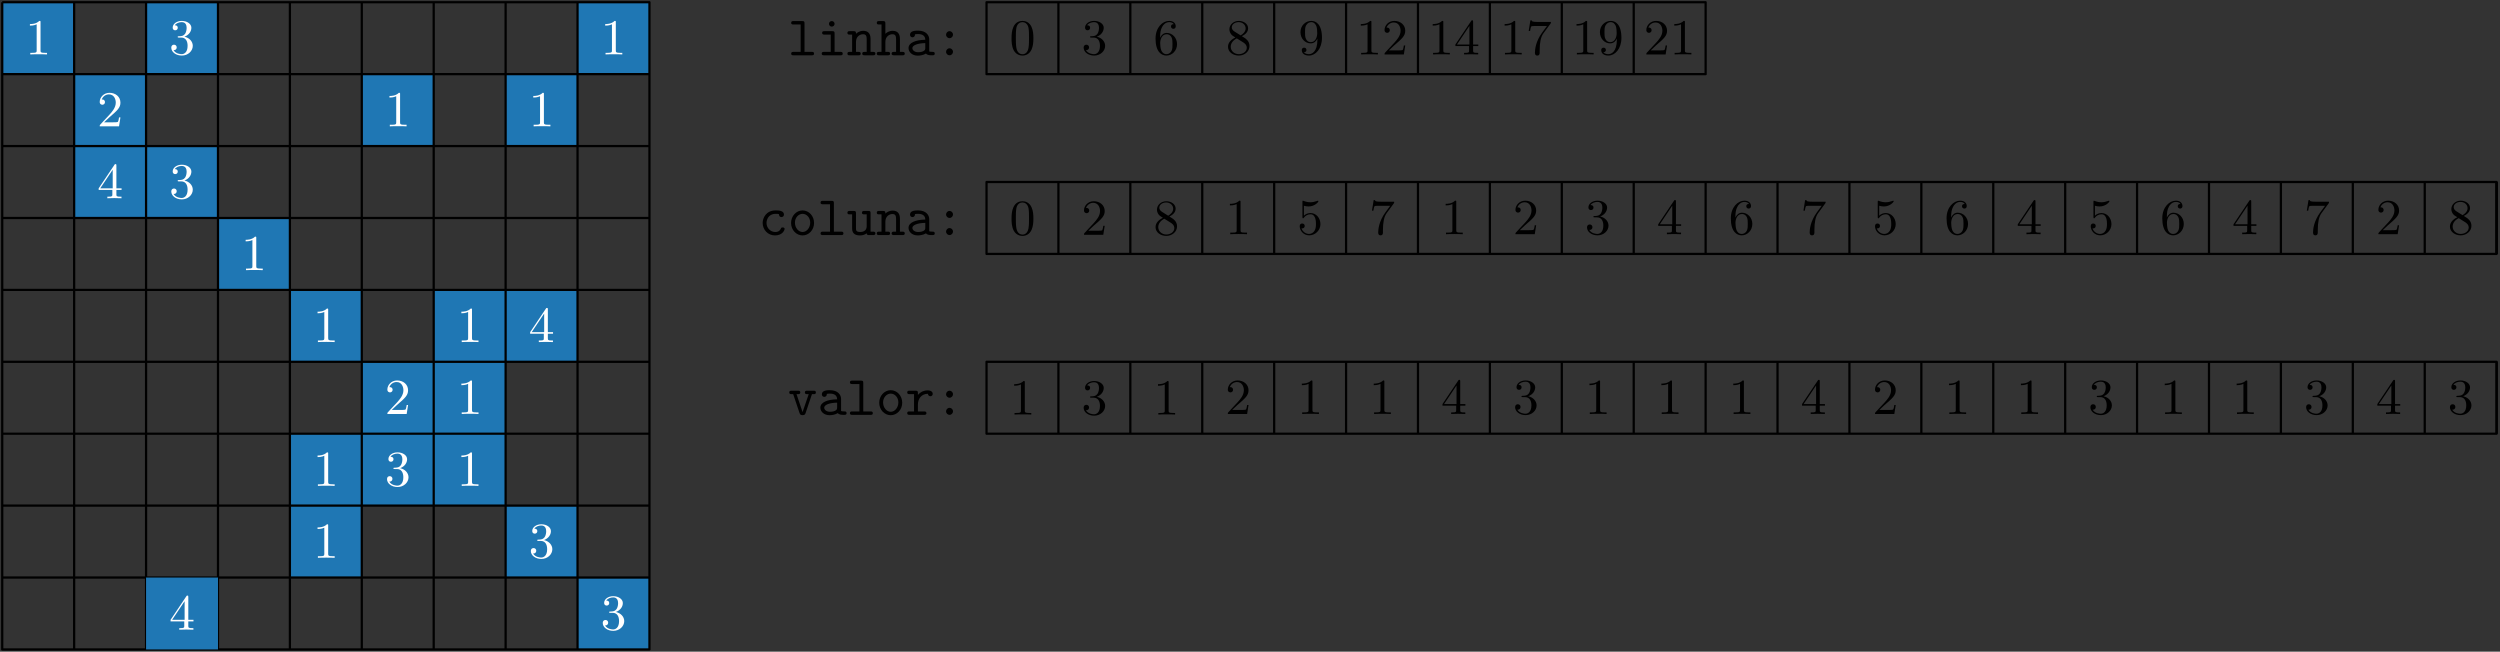 <?xml version="1.0" encoding="UTF-8"?>
<svg xmlns="http://www.w3.org/2000/svg" xmlns:xlink="http://www.w3.org/1999/xlink" width="445pt" height="116pt" viewBox="0 0 445 116" version="1.1">
<rect x="0" y="0" width="445" height="116" fill="#333333" stroke="none"/>
<defs>
<g>
<symbol overflow="visible" id="glyph0-0">
<path style="stroke:none;" d=""/>
</symbol>
<symbol overflow="visible" id="glyph0-1">
<path style="stroke:none;" d="M 2.953 -5.688 C 2.953 -5.984 2.906 -6.094 2.562 -6.094 L 0.984 -6.094 C 0.828 -6.094 0.578 -6.094 0.578 -5.781 C 0.578 -5.484 0.844 -5.484 0.984 -5.484 L 2.266 -5.484 L 2.266 -0.609 L 0.984 -0.609 C 0.828 -0.609 0.578 -0.609 0.578 -0.297 C 0.578 0 0.844 0 0.984 0 L 4.25 0 C 4.406 0 4.656 0 4.656 -0.297 C 4.656 -0.609 4.422 -0.609 4.25 -0.609 L 2.953 -0.609 Z M 2.953 -5.688 "/>
</symbol>
<symbol overflow="visible" id="glyph0-2">
<path style="stroke:none;" d="M 3.078 -3.891 C 3.078 -4.203 3.016 -4.297 2.688 -4.297 L 1.266 -4.297 C 1.109 -4.297 0.859 -4.297 0.859 -4 C 0.859 -3.688 1.109 -3.688 1.266 -3.688 L 2.391 -3.688 L 2.391 -0.609 L 1.188 -0.609 C 1.031 -0.609 0.781 -0.609 0.781 -0.297 C 0.781 0 1.031 0 1.188 0 L 4.125 0 C 4.281 0 4.531 0 4.531 -0.297 C 4.531 -0.609 4.281 -0.609 4.125 -0.609 L 3.078 -0.609 Z M 3.078 -5.609 C 3.078 -5.875 2.859 -6.094 2.578 -6.094 C 2.297 -6.094 2.078 -5.875 2.078 -5.609 C 2.078 -5.328 2.297 -5.109 2.578 -5.109 C 2.859 -5.109 3.078 -5.328 3.078 -5.609 Z M 3.078 -5.609 "/>
</symbol>
<symbol overflow="visible" id="glyph0-3">
<path style="stroke:none;" d="M 1.656 -3.828 C 1.656 -4.141 1.656 -4.297 1.25 -4.297 L 0.531 -4.297 C 0.375 -4.297 0.125 -4.297 0.125 -3.984 C 0.125 -3.688 0.375 -3.688 0.516 -3.688 L 0.969 -3.688 L 0.969 -0.609 L 0.531 -0.609 C 0.375 -0.609 0.125 -0.609 0.125 -0.297 C 0.125 0 0.375 0 0.516 0 L 2.109 0 C 2.25 0 2.5 0 2.5 -0.297 C 2.5 -0.609 2.25 -0.609 2.094 -0.609 L 1.656 -0.609 L 1.656 -2.375 C 1.656 -3.375 2.391 -3.75 2.906 -3.75 C 3.422 -3.75 3.562 -3.469 3.562 -2.875 L 3.562 -0.609 L 3.188 -0.609 C 3.016 -0.609 2.766 -0.609 2.766 -0.297 C 2.766 0 3.047 0 3.188 0 L 4.703 0 C 4.844 0 5.109 0 5.109 -0.297 C 5.109 -0.609 4.859 -0.609 4.688 -0.609 L 4.25 -0.609 L 4.25 -2.922 C 4.25 -3.922 3.75 -4.359 2.953 -4.359 C 2.297 -4.359 1.844 -4.016 1.656 -3.828 Z M 1.656 -3.828 "/>
</symbol>
<symbol overflow="visible" id="glyph0-4">
<path style="stroke:none;" d="M 4.25 -2.922 C 4.25 -3.922 3.75 -4.359 2.953 -4.359 C 2.297 -4.359 1.844 -4.016 1.656 -3.828 L 1.656 -5.688 C 1.656 -5.984 1.594 -6.094 1.25 -6.094 L 0.531 -6.094 C 0.375 -6.094 0.125 -6.094 0.125 -5.781 C 0.125 -5.484 0.375 -5.484 0.516 -5.484 L 0.969 -5.484 L 0.969 -0.609 L 0.531 -0.609 C 0.375 -0.609 0.125 -0.609 0.125 -0.297 C 0.125 0 0.375 0 0.516 0 L 2.109 0 C 2.25 0 2.5 0 2.5 -0.297 C 2.5 -0.609 2.25 -0.609 2.094 -0.609 L 1.656 -0.609 L 1.656 -2.375 C 1.656 -3.375 2.391 -3.75 2.906 -3.75 C 3.422 -3.75 3.562 -3.469 3.562 -2.875 L 3.562 -0.609 L 3.188 -0.609 C 3.016 -0.609 2.766 -0.609 2.766 -0.297 C 2.766 0 3.047 0 3.188 0 L 4.703 0 C 4.844 0 5.109 0 5.109 -0.297 C 5.109 -0.609 4.859 -0.609 4.688 -0.609 L 4.25 -0.609 Z M 4.25 -2.922 "/>
</symbol>
<symbol overflow="visible" id="glyph0-5">
<path style="stroke:none;" d="M 3.656 -0.312 C 3.875 -0.016 4.344 0 4.719 0 C 5 0 5.219 0 5.219 -0.312 C 5.219 -0.609 4.969 -0.609 4.828 -0.609 C 4.406 -0.609 4.312 -0.656 4.234 -0.688 L 4.234 -2.844 C 4.234 -3.547 3.688 -4.391 2.25 -4.391 C 1.828 -4.391 0.812 -4.391 0.812 -3.656 C 0.812 -3.359 1.016 -3.203 1.25 -3.203 C 1.406 -3.203 1.688 -3.297 1.688 -3.656 C 1.688 -3.734 1.703 -3.75 1.906 -3.766 C 2.047 -3.781 2.172 -3.781 2.266 -3.781 C 3.016 -3.781 3.531 -3.469 3.531 -2.766 C 1.781 -2.734 0.547 -2.234 0.547 -1.281 C 0.547 -0.594 1.172 0.062 2.188 0.062 C 2.562 0.062 3.188 -0.016 3.656 -0.312 Z M 3.531 -2.172 L 3.531 -1.328 C 3.531 -1.109 3.531 -0.891 3.156 -0.719 C 2.797 -0.547 2.344 -0.547 2.266 -0.547 C 1.641 -0.547 1.234 -0.891 1.234 -1.281 C 1.234 -1.766 2.094 -2.141 3.531 -2.172 Z M 3.531 -2.172 "/>
</symbol>
<symbol overflow="visible" id="glyph0-6">
<path style="stroke:none;" d="M 3.234 -3.672 C 3.234 -4.031 2.938 -4.297 2.625 -4.297 C 2.25 -4.297 2 -3.984 2 -3.672 C 2 -3.312 2.297 -3.047 2.609 -3.047 C 2.984 -3.047 3.234 -3.359 3.234 -3.672 Z M 3.234 -0.625 C 3.234 -0.984 2.938 -1.25 2.625 -1.25 C 2.25 -1.25 2 -0.938 2 -0.625 C 2 -0.266 2.297 0 2.609 0 C 2.984 0 3.234 -0.312 3.234 -0.625 Z M 3.234 -0.625 "/>
</symbol>
<symbol overflow="visible" id="glyph0-7">
<path style="stroke:none;" d="M 4.281 -3.688 L 4.578 -3.688 C 4.734 -3.688 4.984 -3.688 4.984 -3.984 C 4.984 -4.297 4.75 -4.297 4.578 -4.297 L 3.422 -4.297 C 3.266 -4.297 3.016 -4.297 3.016 -4 C 3.016 -3.688 3.266 -3.688 3.422 -3.688 L 3.703 -3.688 L 2.609 -0.484 L 1.531 -3.688 L 1.797 -3.688 C 1.953 -3.688 2.203 -3.688 2.203 -3.984 C 2.203 -4.297 1.969 -4.297 1.797 -4.297 L 0.641 -4.297 C 0.484 -4.297 0.234 -4.297 0.234 -3.984 C 0.234 -3.688 0.484 -3.688 0.641 -3.688 L 0.938 -3.688 L 2.078 -0.297 C 2.203 0.047 2.406 0.047 2.609 0.047 C 2.797 0.047 3.031 0.047 3.141 -0.297 Z M 4.281 -3.688 "/>
</symbol>
<symbol overflow="visible" id="glyph0-8">
<path style="stroke:none;" d="M 4.656 -2.156 C 4.656 -3.406 3.734 -4.391 2.609 -4.391 C 1.5 -4.391 0.562 -3.406 0.562 -2.156 C 0.562 -0.891 1.516 0.062 2.609 0.062 C 3.703 0.062 4.656 -0.891 4.656 -2.156 Z M 2.609 -0.547 C 1.875 -0.547 1.25 -1.297 1.25 -2.219 C 1.25 -3.125 1.906 -3.781 2.609 -3.781 C 3.328 -3.781 3.969 -3.125 3.969 -2.219 C 3.969 -1.297 3.344 -0.547 2.609 -0.547 Z M 2.609 -0.547 "/>
</symbol>
<symbol overflow="visible" id="glyph0-9">
<path style="stroke:none;" d="M 2.219 -1.859 C 2.219 -2.797 2.797 -3.75 4 -3.75 C 4.016 -3.516 4.188 -3.312 4.438 -3.312 C 4.656 -3.312 4.859 -3.469 4.859 -3.734 C 4.859 -3.938 4.734 -4.359 3.906 -4.359 C 3.406 -4.359 2.766 -4.172 2.219 -3.547 L 2.219 -3.891 C 2.219 -4.203 2.156 -4.297 1.812 -4.297 L 0.719 -4.297 C 0.562 -4.297 0.312 -4.297 0.312 -4 C 0.312 -3.688 0.562 -3.688 0.719 -3.688 L 1.531 -3.688 L 1.531 -0.609 L 0.719 -0.609 C 0.562 -0.609 0.312 -0.609 0.312 -0.312 C 0.312 0 0.562 0 0.719 0 L 3.312 0 C 3.469 0 3.734 0 3.734 -0.297 C 3.734 -0.609 3.469 -0.609 3.312 -0.609 L 2.219 -0.609 Z M 2.219 -1.859 "/>
</symbol>
<symbol overflow="visible" id="glyph0-10">
<path style="stroke:none;" d="M 4.641 -1.094 C 4.641 -1.359 4.359 -1.359 4.297 -1.359 C 4.141 -1.359 4.031 -1.344 3.969 -1.141 C 3.906 -1.016 3.719 -0.547 2.984 -0.547 C 2.141 -0.547 1.422 -1.25 1.422 -2.156 C 1.422 -2.625 1.688 -3.781 3.047 -3.781 C 3.25 -3.781 3.641 -3.781 3.641 -3.688 C 3.656 -3.344 3.844 -3.203 4.078 -3.203 C 4.312 -3.203 4.531 -3.375 4.531 -3.656 C 4.531 -4.391 3.484 -4.391 3.047 -4.391 C 1.328 -4.391 0.734 -3.031 0.734 -2.156 C 0.734 -0.953 1.672 0.062 2.922 0.062 C 4.312 0.062 4.641 -0.922 4.641 -1.094 Z M 4.641 -1.094 "/>
</symbol>
<symbol overflow="visible" id="glyph0-11">
<path style="stroke:none;" d="M 3.562 -0.312 C 3.578 0 3.781 0 3.969 0 L 4.688 0 C 4.859 0 5.109 0 5.109 -0.312 C 5.109 -0.609 4.844 -0.609 4.703 -0.609 L 4.25 -0.609 L 4.25 -3.891 C 4.25 -4.203 4.203 -4.297 3.859 -4.297 L 3.125 -4.297 C 2.969 -4.297 2.719 -4.297 2.719 -3.984 C 2.719 -3.688 2.984 -3.688 3.125 -3.688 L 3.562 -3.688 L 3.562 -1.562 C 3.562 -0.672 2.766 -0.547 2.438 -0.547 C 1.656 -0.547 1.656 -0.875 1.656 -1.203 L 1.656 -3.891 C 1.656 -4.203 1.594 -4.297 1.25 -4.297 L 0.531 -4.297 C 0.375 -4.297 0.125 -4.297 0.125 -3.984 C 0.125 -3.688 0.375 -3.688 0.516 -3.688 L 0.969 -3.688 L 0.969 -1.141 C 0.969 -0.172 1.656 0.062 2.375 0.062 C 2.797 0.062 3.203 -0.047 3.562 -0.312 Z M 3.562 -0.312 "/>
</symbol>
<symbol overflow="visible" id="glyph1-0">
<path style="stroke:none;" d=""/>
</symbol>
<symbol overflow="visible" id="glyph1-1">
<path style="stroke:none;" d="M 4.25 -2.875 C 4.25 -3.469 4.219 -4.25 3.906 -4.922 C 3.5 -5.766 2.828 -5.969 2.312 -5.969 C 1.766 -5.969 1.078 -5.766 0.688 -4.891 C 0.406 -4.281 0.359 -3.547 0.359 -2.875 C 0.359 -2.281 0.375 -1.422 0.766 -0.703 C 1.188 0.047 1.891 0.203 2.297 0.203 C 2.875 0.203 3.547 -0.047 3.922 -0.875 C 4.188 -1.484 4.25 -2.156 4.25 -2.875 Z M 2.312 -0.031 C 2.031 -0.031 1.391 -0.156 1.219 -1.172 C 1.125 -1.688 1.125 -2.469 1.125 -2.984 C 1.125 -3.594 1.125 -4.297 1.234 -4.797 C 1.422 -5.594 1.984 -5.75 2.297 -5.75 C 2.641 -5.75 3.203 -5.562 3.375 -4.734 C 3.469 -4.25 3.469 -3.547 3.469 -2.984 C 3.469 -2.422 3.469 -1.672 3.375 -1.141 C 3.188 -0.109 2.531 -0.031 2.312 -0.031 Z M 2.312 -0.031 "/>
</symbol>
<symbol overflow="visible" id="glyph1-2">
<path style="stroke:none;" d="M 2.734 -3.156 C 3.562 -3.469 3.969 -4.125 3.969 -4.75 C 3.969 -5.438 3.203 -5.969 2.266 -5.969 C 1.344 -5.969 0.641 -5.438 0.641 -4.766 C 0.641 -4.469 0.828 -4.297 1.094 -4.297 C 1.359 -4.297 1.547 -4.484 1.547 -4.75 C 1.547 -5.062 1.328 -5.188 1.016 -5.188 C 1.25 -5.562 1.797 -5.75 2.25 -5.75 C 2.984 -5.75 3.125 -5.156 3.125 -4.734 C 3.125 -4.469 3.078 -4.031 2.859 -3.688 C 2.578 -3.297 2.266 -3.281 2 -3.25 C 1.781 -3.234 1.766 -3.234 1.688 -3.234 C 1.609 -3.234 1.531 -3.219 1.531 -3.125 C 1.531 -3 1.609 -3 1.766 -3 L 2.172 -3 C 2.953 -3 3.297 -2.375 3.297 -1.531 C 3.297 -0.375 2.688 -0.047 2.234 -0.047 C 2.062 -0.047 1.188 -0.094 0.797 -0.766 C 1.109 -0.719 1.359 -0.938 1.359 -1.25 C 1.359 -1.547 1.141 -1.734 0.875 -1.734 C 0.656 -1.734 0.391 -1.594 0.391 -1.219 C 0.391 -0.422 1.219 0.203 2.266 0.203 C 3.375 0.203 4.219 -0.609 4.219 -1.531 C 4.219 -2.312 3.594 -2.969 2.734 -3.156 Z M 2.734 -3.156 "/>
</symbol>
<symbol overflow="visible" id="glyph1-3">
<path style="stroke:none;" d="M 1.203 -2.969 C 1.203 -3.891 1.297 -4.391 1.547 -4.859 C 1.719 -5.234 2.156 -5.75 2.828 -5.75 C 3 -5.75 3.422 -5.719 3.625 -5.391 C 3.297 -5.391 3.141 -5.219 3.141 -4.984 C 3.141 -4.75 3.312 -4.562 3.562 -4.562 C 3.812 -4.562 3.984 -4.734 3.984 -5 C 3.984 -5.5 3.625 -5.969 2.812 -5.969 C 1.656 -5.969 0.391 -4.828 0.391 -2.828 C 0.391 -0.406 1.484 0.203 2.328 0.203 C 3.312 0.203 4.219 -0.641 4.219 -1.828 C 4.219 -2.953 3.391 -3.828 2.375 -3.828 C 1.844 -3.828 1.453 -3.5 1.203 -2.969 Z M 2.312 -0.047 C 1.797 -0.047 1.5 -0.469 1.406 -0.734 C 1.234 -1.141 1.219 -1.891 1.219 -2.031 C 1.219 -2.625 1.5 -3.594 2.359 -3.594 C 2.5 -3.594 2.938 -3.594 3.234 -3.047 C 3.406 -2.703 3.406 -2.266 3.406 -1.828 C 3.406 -1.406 3.406 -0.953 3.234 -0.625 C 2.953 -0.109 2.562 -0.047 2.312 -0.047 Z M 2.312 -0.047 "/>
</symbol>
<symbol overflow="visible" id="glyph1-4">
<path style="stroke:none;" d="M 1.547 -4.078 C 1.281 -4.25 1.062 -4.484 1.062 -4.812 C 1.062 -5.406 1.688 -5.75 2.281 -5.75 C 2.984 -5.75 3.531 -5.266 3.531 -4.641 C 3.531 -4.016 3 -3.594 2.641 -3.391 Z M 2.859 -3.25 C 3.312 -3.469 3.969 -3.906 3.969 -4.641 C 3.969 -5.484 3.125 -5.969 2.312 -5.969 C 1.375 -5.969 0.641 -5.297 0.641 -4.469 C 0.641 -4.141 0.766 -3.812 0.984 -3.547 C 1.125 -3.375 1.188 -3.344 1.703 -3.016 C 0.922 -2.641 0.391 -2.094 0.391 -1.359 C 0.391 -0.406 1.328 0.203 2.297 0.203 C 3.344 0.203 4.219 -0.531 4.219 -1.5 C 4.219 -2.375 3.547 -2.812 3.328 -2.953 C 3.234 -3.016 2.969 -3.188 2.859 -3.25 Z M 1.953 -2.859 L 3.078 -2.156 C 3.281 -2.031 3.734 -1.734 3.734 -1.188 C 3.734 -0.484 3.016 -0.047 2.312 -0.047 C 1.531 -0.047 0.875 -0.609 0.875 -1.359 C 0.875 -2 1.312 -2.531 1.953 -2.859 Z M 1.953 -2.859 "/>
</symbol>
<symbol overflow="visible" id="glyph1-5">
<path style="stroke:none;" d="M 3.406 -2.828 L 3.406 -2.625 C 3.406 -0.438 2.406 -0.047 1.891 -0.047 C 1.688 -0.047 1.234 -0.094 1 -0.391 L 1.031 -0.391 C 1.109 -0.375 1.453 -0.438 1.453 -0.797 C 1.453 -1.031 1.297 -1.203 1.047 -1.203 C 0.797 -1.203 0.625 -1.047 0.625 -0.781 C 0.625 -0.188 1.094 0.203 1.906 0.203 C 3.062 0.203 4.219 -0.984 4.219 -2.953 C 4.219 -5.375 3.141 -5.969 2.328 -5.969 C 1.297 -5.969 0.391 -5.141 0.391 -3.969 C 0.391 -2.828 1.203 -1.969 2.219 -1.969 C 2.875 -1.969 3.234 -2.438 3.406 -2.828 Z M 2.25 -2.188 C 2.094 -2.188 1.656 -2.188 1.375 -2.75 C 1.203 -3.078 1.203 -3.531 1.203 -3.953 C 1.203 -4.391 1.203 -4.828 1.391 -5.172 C 1.656 -5.625 2.016 -5.75 2.328 -5.75 C 2.938 -5.75 3.188 -5.125 3.219 -5.047 C 3.344 -4.703 3.375 -4.156 3.375 -3.781 C 3.375 -3.125 3.078 -2.188 2.25 -2.188 Z M 2.25 -2.188 "/>
</symbol>
<symbol overflow="visible" id="glyph1-6">
<path style="stroke:none;" d="M 2.719 -5.734 C 2.719 -5.953 2.719 -5.969 2.5 -5.969 C 1.938 -5.406 1.109 -5.406 0.828 -5.406 L 0.828 -5.125 C 1 -5.125 1.547 -5.125 2.031 -5.359 L 2.031 -0.719 C 2.031 -0.391 2.016 -0.281 1.172 -0.281 L 0.891 -0.281 L 0.891 0 C 1.203 -0.031 2.016 -0.031 2.375 -0.031 C 2.75 -0.031 3.547 -0.031 3.875 0 L 3.875 -0.281 L 3.594 -0.281 C 2.75 -0.281 2.719 -0.391 2.719 -0.719 Z M 2.719 -5.734 "/>
</symbol>
<symbol overflow="visible" id="glyph1-7">
<path style="stroke:none;" d="M 4.141 -1.594 L 3.891 -1.594 C 3.875 -1.469 3.797 -0.938 3.688 -0.797 C 3.625 -0.719 3.016 -0.719 2.828 -0.719 L 1.234 -0.719 L 2.125 -1.562 C 3.594 -2.828 4.141 -3.312 4.141 -4.219 C 4.141 -5.25 3.297 -5.969 2.188 -5.969 C 1.156 -5.969 0.453 -5.156 0.453 -4.344 C 0.453 -3.891 0.844 -3.844 0.922 -3.844 C 1.125 -3.844 1.391 -3.984 1.391 -4.312 C 1.391 -4.578 1.203 -4.781 0.922 -4.781 C 0.875 -4.781 0.859 -4.781 0.812 -4.766 C 1.031 -5.406 1.609 -5.688 2.094 -5.688 C 3 -5.688 3.312 -4.844 3.312 -4.219 C 3.312 -3.312 2.625 -2.562 2.203 -2.094 L 0.562 -0.328 C 0.453 -0.219 0.453 -0.203 0.453 0 L 3.891 0 Z M 4.141 -1.594 "/>
</symbol>
<symbol overflow="visible" id="glyph1-8">
<path style="stroke:none;" d="M 0.266 -1.766 L 0.266 -1.484 L 2.703 -1.484 L 2.703 -0.703 C 2.703 -0.375 2.688 -0.281 2.016 -0.281 L 1.812 -0.281 L 1.812 0 C 2.375 -0.031 3 -0.031 3.062 -0.031 C 3.109 -0.031 3.766 -0.031 4.328 0 L 4.328 -0.281 L 4.125 -0.281 C 3.453 -0.281 3.422 -0.375 3.422 -0.703 L 3.422 -1.484 L 4.344 -1.484 L 4.344 -1.766 L 3.422 -1.766 L 3.422 -5.828 C 3.422 -6.016 3.422 -6.078 3.25 -6.078 C 3.141 -6.078 3.141 -6.062 3.062 -5.938 Z M 0.547 -1.766 L 2.766 -5.078 L 2.766 -1.766 Z M 0.547 -1.766 "/>
</symbol>
<symbol overflow="visible" id="glyph1-9">
<path style="stroke:none;" d="M 4.391 -5.469 C 4.469 -5.562 4.469 -5.594 4.469 -5.781 L 2.25 -5.781 C 1.109 -5.781 1.078 -5.891 1.062 -6.062 L 0.812 -6.062 L 0.516 -4.188 L 0.766 -4.188 C 0.797 -4.391 0.875 -4.891 0.984 -5 C 1.047 -5.062 1.766 -5.062 1.891 -5.062 L 3.766 -5.062 L 2.906 -3.891 C 1.734 -2.281 1.625 -0.812 1.625 -0.312 C 1.625 -0.203 1.625 0.203 2.047 0.203 C 2.469 0.203 2.469 -0.203 2.469 -0.312 L 2.469 -0.75 C 2.469 -2.078 2.656 -3.109 3.141 -3.766 Z M 4.391 -5.469 "/>
</symbol>
<symbol overflow="visible" id="glyph1-10">
<path style="stroke:none;" d="M 0.938 -3.094 C 0.938 -2.938 0.938 -2.828 1.062 -2.828 C 1.125 -2.828 1.156 -2.875 1.203 -2.953 C 1.484 -3.328 1.906 -3.547 2.375 -3.547 C 3.344 -3.547 3.344 -2.156 3.344 -1.844 C 3.344 -1.562 3.344 -1 3.078 -0.594 C 2.844 -0.219 2.469 -0.047 2.109 -0.047 C 1.594 -0.047 0.984 -0.391 0.766 -1.047 C 0.781 -1.047 0.828 -1.031 0.891 -1.031 C 1.078 -1.031 1.344 -1.141 1.344 -1.469 C 1.344 -1.75 1.141 -1.906 0.891 -1.906 C 0.703 -1.906 0.453 -1.797 0.453 -1.438 C 0.453 -0.625 1.141 0.203 2.141 0.203 C 3.219 0.203 4.141 -0.688 4.141 -1.797 C 4.141 -2.875 3.375 -3.766 2.391 -3.766 C 1.969 -3.766 1.531 -3.625 1.203 -3.297 L 1.203 -5.062 C 1.484 -4.984 1.766 -4.938 2.031 -4.938 C 3.141 -4.938 3.781 -5.734 3.781 -5.859 C 3.781 -5.938 3.734 -5.969 3.688 -5.969 C 3.672 -5.969 3.656 -5.969 3.562 -5.922 C 3.141 -5.766 2.734 -5.688 2.359 -5.688 C 1.969 -5.688 1.562 -5.766 1.156 -5.922 C 1.062 -5.969 1.047 -5.969 1.047 -5.969 C 0.938 -5.969 0.938 -5.891 0.938 -5.734 Z M 0.938 -3.094 "/>
</symbol>
</g>
</defs>
<g id="surface13419">
<path style=" stroke:none;fill-rule:evenodd;fill:rgb(12.2%,46.7%,70.6%);fill-opacity:1;" d="M 0.398 13.199 L 13.199 13.199 L 13.199 0.398 L 0.398 0.398 Z M 0.398 13.199 "/>
<path style=" stroke:none;fill-rule:evenodd;fill:rgb(12.2%,46.7%,70.6%);fill-opacity:1;" d="M 13.199 26 L 26 26 L 26 13.199 L 13.199 13.199 Z M 13.199 26 "/>
<path style=" stroke:none;fill-rule:evenodd;fill:rgb(12.2%,46.7%,70.6%);fill-opacity:1;" d="M 26 38.801 L 38.801 38.801 L 38.801 26 L 26 26 Z M 26 38.801 "/>
<path style=" stroke:none;fill-rule:evenodd;fill:rgb(12.2%,46.7%,70.6%);fill-opacity:1;" d="M 38.801 51.602 L 51.602 51.602 L 51.602 38.801 L 38.801 38.801 Z M 38.801 51.602 "/>
<path style=" stroke:none;fill-rule:evenodd;fill:rgb(12.2%,46.7%,70.6%);fill-opacity:1;" d="M 51.602 64.398 L 64.398 64.398 L 64.398 51.602 L 51.602 51.602 Z M 51.602 64.398 "/>
<path style=" stroke:none;fill-rule:evenodd;fill:rgb(12.2%,46.7%,70.6%);fill-opacity:1;" d="M 64.398 77.199 L 77.199 77.199 L 77.199 64.398 L 64.398 64.398 Z M 64.398 77.199 "/>
<path style=" stroke:none;fill-rule:evenodd;fill:rgb(12.2%,46.7%,70.6%);fill-opacity:1;" d="M 77.199 90 L 90 90 L 90 77.199 L 77.199 77.199 Z M 77.199 90 "/>
<path style=" stroke:none;fill-rule:evenodd;fill:rgb(12.2%,46.7%,70.6%);fill-opacity:1;" d="M 90 102.801 L 102.801 102.801 L 102.801 90 L 90 90 Z M 90 102.801 "/>
<path style=" stroke:none;fill-rule:evenodd;fill:rgb(12.2%,46.7%,70.6%);fill-opacity:1;" d="M 102.801 115.602 L 115.602 115.602 L 115.602 102.801 L 102.801 102.801 Z M 102.801 115.602 "/>
<path style=" stroke:none;fill-rule:evenodd;fill:rgb(12.2%,46.7%,70.6%);fill-opacity:1;" d="M 26 13.199 L 38.801 13.199 L 38.801 0.398 L 26 0.398 Z M 26 13.199 "/>
<path style=" stroke:none;fill-rule:evenodd;fill:rgb(12.2%,46.7%,70.6%);fill-opacity:1;" d="M 64.398 26 L 77.199 26 L 77.199 13.199 L 64.398 13.199 Z M 64.398 26 "/>
<path style=" stroke:none;fill-rule:evenodd;fill:rgb(12.2%,46.7%,70.6%);fill-opacity:1;" d="M 90 26 L 102.801 26 L 102.801 13.199 L 90 13.199 Z M 90 26 "/>
<path style=" stroke:none;fill-rule:evenodd;fill:rgb(12.2%,46.7%,70.6%);fill-opacity:1;" d="M 77.199 77.199 L 90 77.199 L 90 64.398 L 77.199 64.398 Z M 77.199 77.199 "/>
<path style=" stroke:none;fill-rule:evenodd;fill:rgb(12.2%,46.7%,70.6%);fill-opacity:1;" d="M 77.199 64.398 L 90 64.398 L 90 51.602 L 77.199 51.602 Z M 77.199 64.398 "/>
<path style=" stroke:none;fill-rule:evenodd;fill:rgb(12.2%,46.7%,70.6%);fill-opacity:1;" d="M 90 64.398 L 102.801 64.398 L 102.801 51.602 L 90 51.602 Z M 90 64.398 "/>
<path style=" stroke:none;fill-rule:evenodd;fill:rgb(12.2%,46.7%,70.6%);fill-opacity:1;" d="M 102.801 13.199 L 115.602 13.199 L 115.602 0.398 L 102.801 0.398 Z M 102.801 13.199 "/>
<path style=" stroke:none;fill-rule:evenodd;fill:rgb(12.2%,46.7%,70.6%);fill-opacity:1;" d="M 13.199 38.801 L 26 38.801 L 26 26 L 13.199 26 Z M 13.199 38.801 "/>
<path style=" stroke:none;fill-rule:evenodd;fill:rgb(12.2%,46.7%,70.6%);fill-opacity:1;" d="M 51.602 90 L 64.398 90 L 64.398 77.199 L 51.602 77.199 Z M 51.602 90 "/>
<path style=" stroke:none;fill-rule:evenodd;fill:rgb(12.2%,46.7%,70.6%);fill-opacity:1;" d="M 64.398 90 L 77.199 90 L 77.199 77.199 L 64.398 77.199 Z M 64.398 90 "/>
<path style=" stroke:none;fill-rule:evenodd;fill:rgb(12.2%,46.7%,70.6%);fill-opacity:1;" d="M 51.602 102.801 L 64.398 102.801 L 64.398 90 L 51.602 90 Z M 51.602 102.801 "/>
<path style="fill:none;stroke-width:0.4;stroke-linecap:butt;stroke-linejoin:round;stroke:rgb(0%,0%,0%);stroke-opacity:1;stroke-miterlimit:10;" d="M 256.398 627.602 L 256.398 614.801 " transform="matrix(1,0,0,-1,-68,628)"/>
<path style="fill:none;stroke-width:0.4;stroke-linecap:butt;stroke-linejoin:round;stroke:rgb(0%,0%,0%);stroke-opacity:1;stroke-miterlimit:10;" d="M 269.199 627.602 L 269.199 614.801 " transform="matrix(1,0,0,-1,-68,628)"/>
<path style="fill:none;stroke-width:0.4;stroke-linecap:butt;stroke-linejoin:round;stroke:rgb(0%,0%,0%);stroke-opacity:1;stroke-miterlimit:10;" d="M 282 627.602 L 282 614.801 " transform="matrix(1,0,0,-1,-68,628)"/>
<path style="fill:none;stroke-width:0.4;stroke-linecap:butt;stroke-linejoin:round;stroke:rgb(0%,0%,0%);stroke-opacity:1;stroke-miterlimit:10;" d="M 294.801 627.602 L 294.801 614.801 " transform="matrix(1,0,0,-1,-68,628)"/>
<path style="fill:none;stroke-width:0.4;stroke-linecap:butt;stroke-linejoin:round;stroke:rgb(0%,0%,0%);stroke-opacity:1;stroke-miterlimit:10;" d="M 307.602 627.602 L 307.602 614.801 " transform="matrix(1,0,0,-1,-68,628)"/>
<path style="fill:none;stroke-width:0.4;stroke-linecap:butt;stroke-linejoin:round;stroke:rgb(0%,0%,0%);stroke-opacity:1;stroke-miterlimit:10;" d="M 320.398 627.602 L 320.398 614.801 " transform="matrix(1,0,0,-1,-68,628)"/>
<path style="fill:none;stroke-width:0.4;stroke-linecap:butt;stroke-linejoin:round;stroke:rgb(0%,0%,0%);stroke-opacity:1;stroke-miterlimit:10;" d="M 333.199 627.602 L 333.199 614.801 " transform="matrix(1,0,0,-1,-68,628)"/>
<path style="fill:none;stroke-width:0.4;stroke-linecap:butt;stroke-linejoin:round;stroke:rgb(0%,0%,0%);stroke-opacity:1;stroke-miterlimit:10;" d="M 346 627.602 L 346 614.801 " transform="matrix(1,0,0,-1,-68,628)"/>
<path style="fill:none;stroke-width:0.4;stroke-linecap:butt;stroke-linejoin:round;stroke:rgb(0%,0%,0%);stroke-opacity:1;stroke-miterlimit:10;" d="M 358.801 627.602 L 358.801 614.801 " transform="matrix(1,0,0,-1,-68,628)"/>
<path style="fill:none;stroke-width:0.4;stroke-linecap:butt;stroke-linejoin:round;stroke:rgb(0%,0%,0%);stroke-opacity:1;stroke-miterlimit:10;" d="M 243.602 614.801 L 371.602 614.801 L 371.602 627.602 L 243.602 627.602 Z M 243.602 614.801 " transform="matrix(1,0,0,-1,-68,628)"/>
<g style="fill:rgb(0%,0%,0%);fill-opacity:1;">
  <use xlink:href="#glyph0-1" x="140.248" y="9.844"/>
  <use xlink:href="#glyph0-2" x="145.478" y="9.844"/>
  <use xlink:href="#glyph0-3" x="150.709" y="9.844"/>
  <use xlink:href="#glyph0-4" x="155.939" y="9.844"/>
  <use xlink:href="#glyph0-5" x="161.169" y="9.844"/>
  <use xlink:href="#glyph0-6" x="166.4" y="9.844"/>
</g>
<g style="fill:rgb(0%,0%,0%);fill-opacity:1;">
  <use xlink:href="#glyph0-7" x="140.248" y="73.844"/>
  <use xlink:href="#glyph0-5" x="145.478" y="73.844"/>
  <use xlink:href="#glyph0-1" x="150.709" y="73.844"/>
  <use xlink:href="#glyph0-8" x="155.939" y="73.844"/>
  <use xlink:href="#glyph0-9" x="161.169" y="73.844"/>
  <use xlink:href="#glyph0-6" x="166.4" y="73.844"/>
</g>
<path style="fill:none;stroke-width:0.4;stroke-linecap:butt;stroke-linejoin:round;stroke:rgb(0%,0%,0%);stroke-opacity:1;stroke-miterlimit:10;" d="M 68.398 627.602 L 183.602 627.602 L 183.602 512.398 L 68.398 512.398 L 68.398 627.602 " transform="matrix(1,0,0,-1,-68,628)"/>
<path style="fill:none;stroke-width:0.4;stroke-linecap:butt;stroke-linejoin:round;stroke:rgb(0%,0%,0%);stroke-opacity:1;stroke-miterlimit:10;" d="M 81.199 627.602 L 81.199 512.398 " transform="matrix(1,0,0,-1,-68,628)"/>
<path style="fill:none;stroke-width:0.4;stroke-linecap:butt;stroke-linejoin:round;stroke:rgb(0%,0%,0%);stroke-opacity:1;stroke-miterlimit:10;" d="M 94 512.398 L 94 627.602 " transform="matrix(1,0,0,-1,-68,628)"/>
<path style="fill:none;stroke-width:0.4;stroke-linecap:butt;stroke-linejoin:round;stroke:rgb(0%,0%,0%);stroke-opacity:1;stroke-miterlimit:10;" d="M 106.801 627.602 L 106.801 512.398 " transform="matrix(1,0,0,-1,-68,628)"/>
<path style="fill:none;stroke-width:0.4;stroke-linecap:butt;stroke-linejoin:round;stroke:rgb(0%,0%,0%);stroke-opacity:1;stroke-miterlimit:10;" d="M 119.602 512.398 L 119.602 627.602 " transform="matrix(1,0,0,-1,-68,628)"/>
<path style="fill:none;stroke-width:0.4;stroke-linecap:butt;stroke-linejoin:round;stroke:rgb(0%,0%,0%);stroke-opacity:1;stroke-miterlimit:10;" d="M 132.398 627.602 L 132.398 512.398 " transform="matrix(1,0,0,-1,-68,628)"/>
<path style="fill:none;stroke-width:0.4;stroke-linecap:butt;stroke-linejoin:round;stroke:rgb(0%,0%,0%);stroke-opacity:1;stroke-miterlimit:10;" d="M 145.199 512.398 L 145.199 627.602 " transform="matrix(1,0,0,-1,-68,628)"/>
<path style="fill:none;stroke-width:0.4;stroke-linecap:butt;stroke-linejoin:round;stroke:rgb(0%,0%,0%);stroke-opacity:1;stroke-miterlimit:10;" d="M 68.398 614.801 L 183.602 614.801 " transform="matrix(1,0,0,-1,-68,628)"/>
<path style="fill:none;stroke-width:0.4;stroke-linecap:butt;stroke-linejoin:round;stroke:rgb(0%,0%,0%);stroke-opacity:1;stroke-miterlimit:10;" d="M 68.398 602 L 183.602 602 " transform="matrix(1,0,0,-1,-68,628)"/>
<path style="fill:none;stroke-width:0.4;stroke-linecap:butt;stroke-linejoin:round;stroke:rgb(0%,0%,0%);stroke-opacity:1;stroke-miterlimit:10;" d="M 68.398 589.199 L 183.602 589.199 " transform="matrix(1,0,0,-1,-68,628)"/>
<path style="fill:none;stroke-width:0.4;stroke-linecap:butt;stroke-linejoin:round;stroke:rgb(0%,0%,0%);stroke-opacity:1;stroke-miterlimit:10;" d="M 68.398 576.398 L 183.602 576.398 " transform="matrix(1,0,0,-1,-68,628)"/>
<path style="fill:none;stroke-width:0.4;stroke-linecap:butt;stroke-linejoin:round;stroke:rgb(0%,0%,0%);stroke-opacity:1;stroke-miterlimit:10;" d="M 68.398 563.602 L 183.602 563.602 " transform="matrix(1,0,0,-1,-68,628)"/>
<path style="fill:none;stroke-width:0.4;stroke-linecap:butt;stroke-linejoin:round;stroke:rgb(0%,0%,0%);stroke-opacity:1;stroke-miterlimit:10;" d="M 68.398 550.801 L 183.602 550.801 " transform="matrix(1,0,0,-1,-68,628)"/>
<path style="fill:none;stroke-width:0.4;stroke-linecap:butt;stroke-linejoin:round;stroke:rgb(0%,0%,0%);stroke-opacity:1;stroke-miterlimit:10;" d="M 68.398 538 L 183.602 538 " transform="matrix(1,0,0,-1,-68,628)"/>
<path style="fill:none;stroke-width:0.4;stroke-linecap:butt;stroke-linejoin:round;stroke:rgb(0%,0%,0%);stroke-opacity:1;stroke-miterlimit:10;" d="M 68.398 525.199 L 183.602 525.199 " transform="matrix(1,0,0,-1,-68,628)"/>
<path style="fill:none;stroke-width:0.4;stroke-linecap:butt;stroke-linejoin:round;stroke:rgb(0%,0%,0%);stroke-opacity:1;stroke-miterlimit:10;" d="M 170.801 512.398 L 170.801 627.602 " transform="matrix(1,0,0,-1,-68,628)"/>
<path style="fill:none;stroke-width:0.4;stroke-linecap:butt;stroke-linejoin:round;stroke:rgb(0%,0%,0%);stroke-opacity:1;stroke-miterlimit:10;" d="M 158 512.398 L 158 627.602 " transform="matrix(1,0,0,-1,-68,628)"/>
<g style="fill:rgb(0%,0%,0%);fill-opacity:1;">
  <use xlink:href="#glyph1-1" x="179.696" y="9.689"/>
</g>
<g style="fill:rgb(0%,0%,0%);fill-opacity:1;">
  <use xlink:href="#glyph1-2" x="192.496" y="9.689"/>
</g>
<g style="fill:rgb(0%,0%,0%);fill-opacity:1;">
  <use xlink:href="#glyph1-3" x="205.296" y="9.689"/>
</g>
<g style="fill:rgb(0%,0%,0%);fill-opacity:1;">
  <use xlink:href="#glyph1-4" x="218.193" y="9.689"/>
</g>
<g style="fill:rgb(0%,0%,0%);fill-opacity:1;">
  <use xlink:href="#glyph1-5" x="231.092" y="9.689"/>
</g>
<g style="fill:rgb(0%,0%,0%);fill-opacity:1;">
  <use xlink:href="#glyph1-6" x="241.393" y="9.689"/>
  <use xlink:href="#glyph1-7" x="245.993" y="9.689"/>
</g>
<g style="fill:rgb(0%,0%,0%);fill-opacity:1;">
  <use xlink:href="#glyph1-6" x="254.192" y="9.689"/>
  <use xlink:href="#glyph1-8" x="258.792" y="9.689"/>
</g>
<g style="fill:rgb(0%,0%,0%);fill-opacity:1;">
  <use xlink:href="#glyph1-6" x="266.993" y="9.689"/>
  <use xlink:href="#glyph1-9" x="271.593" y="9.689"/>
</g>
<g style="fill:rgb(0%,0%,0%);fill-opacity:1;">
  <use xlink:href="#glyph1-6" x="279.793" y="9.689"/>
  <use xlink:href="#glyph1-5" x="284.393" y="9.689"/>
</g>
<g style="fill:rgb(0%,0%,0%);fill-opacity:1;">
  <use xlink:href="#glyph1-7" x="292.593" y="9.689"/>
  <use xlink:href="#glyph1-6" x="297.193" y="9.689"/>
</g>
<g style="fill:rgb(100%,100%,100%);fill-opacity:1;">
  <use xlink:href="#glyph1-6" x="4.496" y="9.689"/>
</g>
<g style="fill:rgb(100%,100%,100%);fill-opacity:1;">
  <use xlink:href="#glyph1-2" x="30.096" y="9.689"/>
</g>
<g style="fill:rgb(100%,100%,100%);fill-opacity:1;">
  <use xlink:href="#glyph1-6" x="106.896" y="9.689"/>
</g>
<g style="fill:rgb(100%,100%,100%);fill-opacity:1;">
  <use xlink:href="#glyph1-7" x="17.296" y="22.489"/>
</g>
<g style="fill:rgb(100%,100%,100%);fill-opacity:1;">
  <use xlink:href="#glyph1-6" x="68.496" y="22.489"/>
</g>
<g style="fill:rgb(100%,100%,100%);fill-opacity:1;">
  <use xlink:href="#glyph1-6" x="94.096" y="22.489"/>
</g>
<g style="fill:rgb(100%,100%,100%);fill-opacity:1;">
  <use xlink:href="#glyph1-8" x="17.296" y="35.289"/>
</g>
<g style="fill:rgb(100%,100%,100%);fill-opacity:1;">
  <use xlink:href="#glyph1-2" x="30.096" y="35.289"/>
</g>
<g style="fill:rgb(100%,100%,100%);fill-opacity:1;">
  <use xlink:href="#glyph1-6" x="42.896" y="48.089"/>
</g>
<g style="fill:rgb(100%,100%,100%);fill-opacity:1;">
  <use xlink:href="#glyph1-6" x="55.696" y="60.889"/>
</g>
<g style="fill:rgb(100%,100%,100%);fill-opacity:1;">
  <use xlink:href="#glyph1-6" x="81.296" y="60.889"/>
</g>
<g style="fill:rgb(100%,100%,100%);fill-opacity:1;">
  <use xlink:href="#glyph1-8" x="94.096" y="60.889"/>
</g>
<g style="fill:rgb(100%,100%,100%);fill-opacity:1;">
  <use xlink:href="#glyph1-7" x="68.496" y="73.689"/>
</g>
<g style="fill:rgb(100%,100%,100%);fill-opacity:1;">
  <use xlink:href="#glyph1-6" x="81.296" y="73.689"/>
</g>
<g style="fill:rgb(100%,100%,100%);fill-opacity:1;">
  <use xlink:href="#glyph1-6" x="55.696" y="86.489"/>
</g>
<g style="fill:rgb(100%,100%,100%);fill-opacity:1;">
  <use xlink:href="#glyph1-2" x="68.496" y="86.489"/>
</g>
<g style="fill:rgb(100%,100%,100%);fill-opacity:1;">
  <use xlink:href="#glyph1-6" x="81.296" y="86.489"/>
</g>
<g style="fill:rgb(100%,100%,100%);fill-opacity:1;">
  <use xlink:href="#glyph1-6" x="55.696" y="99.289"/>
</g>
<g style="fill:rgb(100%,100%,100%);fill-opacity:1;">
  <use xlink:href="#glyph1-2" x="94.096" y="99.289"/>
</g>
<g style="fill:rgb(100%,100%,100%);fill-opacity:1;">
  <use xlink:href="#glyph1-2" x="106.896" y="112.089"/>
</g>
<path style=" stroke:none;fill-rule:evenodd;fill:rgb(12.2%,46.7%,70.6%);fill-opacity:1;" d="M 26 115.602 L 38.801 115.602 L 38.801 102.801 L 26 102.801 Z M 26 115.602 "/>
<g style="fill:rgb(100%,100%,100%);fill-opacity:1;">
  <use xlink:href="#glyph1-8" x="30.096" y="112.089"/>
</g>
<path style="fill:none;stroke-width:0.4;stroke-linecap:butt;stroke-linejoin:round;stroke:rgb(0%,0%,0%);stroke-opacity:1;stroke-miterlimit:10;" d="M 512.398 595.602 L 512.398 582.801 " transform="matrix(1,0,0,-1,-68,628)"/>
<path style="fill:none;stroke-width:0.4;stroke-linecap:butt;stroke-linejoin:round;stroke:rgb(0%,0%,0%);stroke-opacity:1;stroke-miterlimit:10;" d="M 243.602 550.801 L 512.398 550.801 L 512.398 563.602 L 243.602 563.602 Z M 243.602 550.801 " transform="matrix(1,0,0,-1,-68,628)"/>
<path style="fill:none;stroke-width:0.4;stroke-linecap:butt;stroke-linejoin:round;stroke:rgb(0%,0%,0%);stroke-opacity:1;stroke-miterlimit:10;" d="M 256.398 563.602 L 256.398 550.801 " transform="matrix(1,0,0,-1,-68,628)"/>
<path style="fill:none;stroke-width:0.4;stroke-linecap:butt;stroke-linejoin:round;stroke:rgb(0%,0%,0%);stroke-opacity:1;stroke-miterlimit:10;" d="M 269.199 563.602 L 269.199 550.801 " transform="matrix(1,0,0,-1,-68,628)"/>
<path style="fill:none;stroke-width:0.4;stroke-linecap:butt;stroke-linejoin:round;stroke:rgb(0%,0%,0%);stroke-opacity:1;stroke-miterlimit:10;" d="M 282 563.602 L 282 550.801 " transform="matrix(1,0,0,-1,-68,628)"/>
<path style="fill:none;stroke-width:0.4;stroke-linecap:butt;stroke-linejoin:round;stroke:rgb(0%,0%,0%);stroke-opacity:1;stroke-miterlimit:10;" d="M 294.801 563.602 L 294.801 550.801 " transform="matrix(1,0,0,-1,-68,628)"/>
<path style="fill:none;stroke-width:0.4;stroke-linecap:butt;stroke-linejoin:round;stroke:rgb(0%,0%,0%);stroke-opacity:1;stroke-miterlimit:10;" d="M 307.602 563.602 L 307.602 550.801 " transform="matrix(1,0,0,-1,-68,628)"/>
<path style="fill:none;stroke-width:0.4;stroke-linecap:butt;stroke-linejoin:round;stroke:rgb(0%,0%,0%);stroke-opacity:1;stroke-miterlimit:10;" d="M 320.398 563.602 L 320.398 550.801 " transform="matrix(1,0,0,-1,-68,628)"/>
<path style="fill:none;stroke-width:0.4;stroke-linecap:butt;stroke-linejoin:round;stroke:rgb(0%,0%,0%);stroke-opacity:1;stroke-miterlimit:10;" d="M 333.199 563.602 L 333.199 550.801 " transform="matrix(1,0,0,-1,-68,628)"/>
<path style="fill:none;stroke-width:0.4;stroke-linecap:butt;stroke-linejoin:round;stroke:rgb(0%,0%,0%);stroke-opacity:1;stroke-miterlimit:10;" d="M 346 563.602 L 346 550.801 " transform="matrix(1,0,0,-1,-68,628)"/>
<path style="fill:none;stroke-width:0.4;stroke-linecap:butt;stroke-linejoin:round;stroke:rgb(0%,0%,0%);stroke-opacity:1;stroke-miterlimit:10;" d="M 358.801 563.602 L 358.801 550.801 " transform="matrix(1,0,0,-1,-68,628)"/>
<path style="fill:none;stroke-width:0.4;stroke-linecap:butt;stroke-linejoin:round;stroke:rgb(0%,0%,0%);stroke-opacity:1;stroke-miterlimit:10;" d="M 371.602 563.602 L 371.602 550.801 " transform="matrix(1,0,0,-1,-68,628)"/>
<path style="fill:none;stroke-width:0.4;stroke-linecap:butt;stroke-linejoin:round;stroke:rgb(0%,0%,0%);stroke-opacity:1;stroke-miterlimit:10;" d="M 384.398 563.602 L 384.398 550.801 " transform="matrix(1,0,0,-1,-68,628)"/>
<g style="fill:rgb(0%,0%,0%);fill-opacity:1;">
  <use xlink:href="#glyph1-6" x="179.696" y="73.789"/>
</g>
<g style="fill:rgb(0%,0%,0%);fill-opacity:1;">
  <use xlink:href="#glyph1-2" x="192.496" y="73.789"/>
</g>
<g style="fill:rgb(0%,0%,0%);fill-opacity:1;">
  <use xlink:href="#glyph1-6" x="205.296" y="73.789"/>
</g>
<g style="fill:rgb(0%,0%,0%);fill-opacity:1;">
  <use xlink:href="#glyph1-7" x="218.096" y="73.689"/>
</g>
<g style="fill:rgb(0%,0%,0%);fill-opacity:1;">
  <use xlink:href="#glyph1-6" x="230.896" y="73.689"/>
</g>
<g style="fill:rgb(0%,0%,0%);fill-opacity:1;">
  <use xlink:href="#glyph1-6" x="243.696" y="73.689"/>
</g>
<g style="fill:rgb(0%,0%,0%);fill-opacity:1;">
  <use xlink:href="#glyph1-8" x="256.496" y="73.689"/>
</g>
<g style="fill:rgb(0%,0%,0%);fill-opacity:1;">
  <use xlink:href="#glyph1-2" x="269.296" y="73.689"/>
</g>
<g style="fill:rgb(0%,0%,0%);fill-opacity:1;">
  <use xlink:href="#glyph1-6" x="282.096" y="73.689"/>
</g>
<g style="fill:rgb(0%,0%,0%);fill-opacity:1;">
  <use xlink:href="#glyph1-6" x="294.896" y="73.689"/>
</g>
<path style="fill:none;stroke-width:0.4;stroke-linecap:butt;stroke-linejoin:round;stroke:rgb(0%,0%,0%);stroke-opacity:1;stroke-miterlimit:10;" d="M 410 563.602 L 410 550.801 " transform="matrix(1,0,0,-1,-68,628)"/>
<path style="fill:none;stroke-width:0.4;stroke-linecap:butt;stroke-linejoin:round;stroke:rgb(0%,0%,0%);stroke-opacity:1;stroke-miterlimit:10;" d="M 422.801 563.602 L 422.801 550.801 " transform="matrix(1,0,0,-1,-68,628)"/>
<path style="fill:none;stroke-width:0.4;stroke-linecap:butt;stroke-linejoin:round;stroke:rgb(0%,0%,0%);stroke-opacity:1;stroke-miterlimit:10;" d="M 435.602 563.602 L 435.602 550.801 " transform="matrix(1,0,0,-1,-68,628)"/>
<path style="fill:none;stroke-width:0.4;stroke-linecap:butt;stroke-linejoin:round;stroke:rgb(0%,0%,0%);stroke-opacity:1;stroke-miterlimit:10;" d="M 448.398 563.602 L 448.398 550.801 " transform="matrix(1,0,0,-1,-68,628)"/>
<path style="fill:none;stroke-width:0.4;stroke-linecap:butt;stroke-linejoin:round;stroke:rgb(0%,0%,0%);stroke-opacity:1;stroke-miterlimit:10;" d="M 461.199 563.602 L 461.199 550.801 " transform="matrix(1,0,0,-1,-68,628)"/>
<path style="fill:none;stroke-width:0.4;stroke-linecap:butt;stroke-linejoin:round;stroke:rgb(0%,0%,0%);stroke-opacity:1;stroke-miterlimit:10;" d="M 474 563.602 L 474 550.801 " transform="matrix(1,0,0,-1,-68,628)"/>
<path style="fill:none;stroke-width:0.4;stroke-linecap:butt;stroke-linejoin:round;stroke:rgb(0%,0%,0%);stroke-opacity:1;stroke-miterlimit:10;" d="M 486.801 563.602 L 486.801 550.801 " transform="matrix(1,0,0,-1,-68,628)"/>
<path style="fill:none;stroke-width:0.4;stroke-linecap:butt;stroke-linejoin:round;stroke:rgb(0%,0%,0%);stroke-opacity:1;stroke-miterlimit:10;" d="M 499.602 563.602 L 499.602 550.801 " transform="matrix(1,0,0,-1,-68,628)"/>
<path style="fill:none;stroke-width:0.4;stroke-linecap:butt;stroke-linejoin:round;stroke:rgb(0%,0%,0%);stroke-opacity:1;stroke-miterlimit:10;" d="M 512.398 563.602 L 512.398 550.801 " transform="matrix(1,0,0,-1,-68,628)"/>
<g style="fill:rgb(0%,0%,0%);fill-opacity:1;">
  <use xlink:href="#glyph1-7" x="333.296" y="73.689"/>
</g>
<g style="fill:rgb(0%,0%,0%);fill-opacity:1;">
  <use xlink:href="#glyph1-6" x="346.096" y="73.689"/>
</g>
<g style="fill:rgb(0%,0%,0%);fill-opacity:1;">
  <use xlink:href="#glyph1-6" x="358.896" y="73.689"/>
</g>
<g style="fill:rgb(0%,0%,0%);fill-opacity:1;">
  <use xlink:href="#glyph1-2" x="371.696" y="73.689"/>
</g>
<g style="fill:rgb(0%,0%,0%);fill-opacity:1;">
  <use xlink:href="#glyph1-6" x="384.496" y="73.689"/>
</g>
<g style="fill:rgb(0%,0%,0%);fill-opacity:1;">
  <use xlink:href="#glyph1-6" x="397.296" y="73.689"/>
</g>
<g style="fill:rgb(0%,0%,0%);fill-opacity:1;">
  <use xlink:href="#glyph1-2" x="410.096" y="73.689"/>
</g>
<g style="fill:rgb(0%,0%,0%);fill-opacity:1;">
  <use xlink:href="#glyph1-8" x="422.896" y="73.689"/>
</g>
<g style="fill:rgb(0%,0%,0%);fill-opacity:1;">
  <use xlink:href="#glyph1-2" x="435.696" y="73.689"/>
</g>
<g style="fill:rgb(0%,0%,0%);fill-opacity:1;">
  <use xlink:href="#glyph1-6" x="307.696" y="73.689"/>
</g>
<g style="fill:rgb(0%,0%,0%);fill-opacity:1;">
  <use xlink:href="#glyph1-8" x="320.496" y="73.689"/>
</g>
<path style="fill:none;stroke-width:0.4;stroke-linecap:butt;stroke-linejoin:round;stroke:rgb(0%,0%,0%);stroke-opacity:1;stroke-miterlimit:10;" d="M 397.199 563.602 L 397.199 550.801 " transform="matrix(1,0,0,-1,-68,628)"/>
<path style="fill:none;stroke-width:0.4;stroke-linecap:butt;stroke-linejoin:round;stroke:rgb(0%,0%,0%);stroke-opacity:1;stroke-miterlimit:10;" d="M 243.602 582.801 L 512.398 582.801 L 512.398 595.602 L 243.602 595.602 Z M 243.602 582.801 " transform="matrix(1,0,0,-1,-68,628)"/>
<path style="fill:none;stroke-width:0.4;stroke-linecap:butt;stroke-linejoin:round;stroke:rgb(0%,0%,0%);stroke-opacity:1;stroke-miterlimit:10;" d="M 256.398 595.602 L 256.398 582.801 " transform="matrix(1,0,0,-1,-68,628)"/>
<path style="fill:none;stroke-width:0.4;stroke-linecap:butt;stroke-linejoin:round;stroke:rgb(0%,0%,0%);stroke-opacity:1;stroke-miterlimit:10;" d="M 269.199 595.602 L 269.199 582.801 " transform="matrix(1,0,0,-1,-68,628)"/>
<path style="fill:none;stroke-width:0.4;stroke-linecap:butt;stroke-linejoin:round;stroke:rgb(0%,0%,0%);stroke-opacity:1;stroke-miterlimit:10;" d="M 282 595.602 L 282 582.801 " transform="matrix(1,0,0,-1,-68,628)"/>
<path style="fill:none;stroke-width:0.4;stroke-linecap:butt;stroke-linejoin:round;stroke:rgb(0%,0%,0%);stroke-opacity:1;stroke-miterlimit:10;" d="M 294.801 595.602 L 294.801 582.801 " transform="matrix(1,0,0,-1,-68,628)"/>
<path style="fill:none;stroke-width:0.4;stroke-linecap:butt;stroke-linejoin:round;stroke:rgb(0%,0%,0%);stroke-opacity:1;stroke-miterlimit:10;" d="M 307.602 595.602 L 307.602 582.801 " transform="matrix(1,0,0,-1,-68,628)"/>
<path style="fill:none;stroke-width:0.4;stroke-linecap:butt;stroke-linejoin:round;stroke:rgb(0%,0%,0%);stroke-opacity:1;stroke-miterlimit:10;" d="M 320.398 595.602 L 320.398 582.801 " transform="matrix(1,0,0,-1,-68,628)"/>
<path style="fill:none;stroke-width:0.4;stroke-linecap:butt;stroke-linejoin:round;stroke:rgb(0%,0%,0%);stroke-opacity:1;stroke-miterlimit:10;" d="M 333.199 595.602 L 333.199 582.801 " transform="matrix(1,0,0,-1,-68,628)"/>
<path style="fill:none;stroke-width:0.4;stroke-linecap:butt;stroke-linejoin:round;stroke:rgb(0%,0%,0%);stroke-opacity:1;stroke-miterlimit:10;" d="M 346 595.602 L 346 582.801 " transform="matrix(1,0,0,-1,-68,628)"/>
<path style="fill:none;stroke-width:0.4;stroke-linecap:butt;stroke-linejoin:round;stroke:rgb(0%,0%,0%);stroke-opacity:1;stroke-miterlimit:10;" d="M 358.801 595.602 L 358.801 582.801 " transform="matrix(1,0,0,-1,-68,628)"/>
<path style="fill:none;stroke-width:0.4;stroke-linecap:butt;stroke-linejoin:round;stroke:rgb(0%,0%,0%);stroke-opacity:1;stroke-miterlimit:10;" d="M 371.602 595.602 L 371.602 582.801 " transform="matrix(1,0,0,-1,-68,628)"/>
<path style="fill:none;stroke-width:0.4;stroke-linecap:butt;stroke-linejoin:round;stroke:rgb(0%,0%,0%);stroke-opacity:1;stroke-miterlimit:10;" d="M 384.398 595.602 L 384.398 582.801 " transform="matrix(1,0,0,-1,-68,628)"/>
<g style="fill:rgb(0%,0%,0%);fill-opacity:1;">
  <use xlink:href="#glyph0-10" x="135.018" y="41.844"/>
  <use xlink:href="#glyph0-8" x="140.248" y="41.844"/>
  <use xlink:href="#glyph0-1" x="145.479" y="41.844"/>
  <use xlink:href="#glyph0-11" x="150.709" y="41.844"/>
  <use xlink:href="#glyph0-3" x="155.939" y="41.844"/>
  <use xlink:href="#glyph0-5" x="161.17" y="41.844"/>
  <use xlink:href="#glyph0-6" x="166.4" y="41.844"/>
</g>
<g style="fill:rgb(0%,0%,0%);fill-opacity:1;">
  <use xlink:href="#glyph1-1" x="179.696" y="41.789"/>
</g>
<g style="fill:rgb(0%,0%,0%);fill-opacity:1;">
  <use xlink:href="#glyph1-7" x="192.496" y="41.789"/>
</g>
<g style="fill:rgb(0%,0%,0%);fill-opacity:1;">
  <use xlink:href="#glyph1-4" x="205.296" y="41.789"/>
</g>
<g style="fill:rgb(0%,0%,0%);fill-opacity:1;">
  <use xlink:href="#glyph1-6" x="218.096" y="41.689"/>
</g>
<g style="fill:rgb(0%,0%,0%);fill-opacity:1;">
  <use xlink:href="#glyph1-10" x="230.896" y="41.689"/>
</g>
<g style="fill:rgb(0%,0%,0%);fill-opacity:1;">
  <use xlink:href="#glyph1-9" x="243.696" y="41.689"/>
</g>
<g style="fill:rgb(0%,0%,0%);fill-opacity:1;">
  <use xlink:href="#glyph1-6" x="256.496" y="41.689"/>
</g>
<g style="fill:rgb(0%,0%,0%);fill-opacity:1;">
  <use xlink:href="#glyph1-7" x="269.296" y="41.689"/>
</g>
<g style="fill:rgb(0%,0%,0%);fill-opacity:1;">
  <use xlink:href="#glyph1-2" x="282.096" y="41.689"/>
</g>
<g style="fill:rgb(0%,0%,0%);fill-opacity:1;">
  <use xlink:href="#glyph1-8" x="294.896" y="41.689"/>
</g>
<path style="fill:none;stroke-width:0.4;stroke-linecap:butt;stroke-linejoin:round;stroke:rgb(0%,0%,0%);stroke-opacity:1;stroke-miterlimit:10;" d="M 410 595.602 L 410 582.801 " transform="matrix(1,0,0,-1,-68,628)"/>
<path style="fill:none;stroke-width:0.4;stroke-linecap:butt;stroke-linejoin:round;stroke:rgb(0%,0%,0%);stroke-opacity:1;stroke-miterlimit:10;" d="M 422.801 595.602 L 422.801 582.801 " transform="matrix(1,0,0,-1,-68,628)"/>
<path style="fill:none;stroke-width:0.4;stroke-linecap:butt;stroke-linejoin:round;stroke:rgb(0%,0%,0%);stroke-opacity:1;stroke-miterlimit:10;" d="M 435.602 595.602 L 435.602 582.801 " transform="matrix(1,0,0,-1,-68,628)"/>
<path style="fill:none;stroke-width:0.4;stroke-linecap:butt;stroke-linejoin:round;stroke:rgb(0%,0%,0%);stroke-opacity:1;stroke-miterlimit:10;" d="M 448.398 595.602 L 448.398 582.801 " transform="matrix(1,0,0,-1,-68,628)"/>
<path style="fill:none;stroke-width:0.4;stroke-linecap:butt;stroke-linejoin:round;stroke:rgb(0%,0%,0%);stroke-opacity:1;stroke-miterlimit:10;" d="M 461.199 595.602 L 461.199 582.801 " transform="matrix(1,0,0,-1,-68,628)"/>
<path style="fill:none;stroke-width:0.4;stroke-linecap:butt;stroke-linejoin:round;stroke:rgb(0%,0%,0%);stroke-opacity:1;stroke-miterlimit:10;" d="M 474 595.602 L 474 582.801 " transform="matrix(1,0,0,-1,-68,628)"/>
<path style="fill:none;stroke-width:0.4;stroke-linecap:butt;stroke-linejoin:round;stroke:rgb(0%,0%,0%);stroke-opacity:1;stroke-miterlimit:10;" d="M 486.801 595.602 L 486.801 582.801 " transform="matrix(1,0,0,-1,-68,628)"/>
<path style="fill:none;stroke-width:0.4;stroke-linecap:butt;stroke-linejoin:round;stroke:rgb(0%,0%,0%);stroke-opacity:1;stroke-miterlimit:10;" d="M 499.602 595.602 L 499.602 582.801 " transform="matrix(1,0,0,-1,-68,628)"/>
<path style="fill:none;stroke-width:0.4;stroke-linecap:butt;stroke-linejoin:round;stroke:rgb(0%,0%,0%);stroke-opacity:1;stroke-miterlimit:10;" d="M 512.398 595.602 L 512.398 582.801 " transform="matrix(1,0,0,-1,-68,628)"/>
<g style="fill:rgb(0%,0%,0%);fill-opacity:1;">
  <use xlink:href="#glyph1-10" x="333.296" y="41.689"/>
</g>
<g style="fill:rgb(0%,0%,0%);fill-opacity:1;">
  <use xlink:href="#glyph1-3" x="346.096" y="41.689"/>
</g>
<g style="fill:rgb(0%,0%,0%);fill-opacity:1;">
  <use xlink:href="#glyph1-8" x="358.896" y="41.689"/>
</g>
<g style="fill:rgb(0%,0%,0%);fill-opacity:1;">
  <use xlink:href="#glyph1-10" x="371.696" y="41.689"/>
</g>
<g style="fill:rgb(0%,0%,0%);fill-opacity:1;">
  <use xlink:href="#glyph1-3" x="384.496" y="41.689"/>
</g>
<g style="fill:rgb(0%,0%,0%);fill-opacity:1;">
  <use xlink:href="#glyph1-8" x="397.296" y="41.689"/>
</g>
<g style="fill:rgb(0%,0%,0%);fill-opacity:1;">
  <use xlink:href="#glyph1-9" x="410.096" y="41.689"/>
</g>
<g style="fill:rgb(0%,0%,0%);fill-opacity:1;">
  <use xlink:href="#glyph1-7" x="422.896" y="41.689"/>
</g>
<g style="fill:rgb(0%,0%,0%);fill-opacity:1;">
  <use xlink:href="#glyph1-4" x="435.696" y="41.689"/>
</g>
<g style="fill:rgb(0%,0%,0%);fill-opacity:1;">
  <use xlink:href="#glyph1-3" x="307.696" y="41.689"/>
</g>
<g style="fill:rgb(0%,0%,0%);fill-opacity:1;">
  <use xlink:href="#glyph1-9" x="320.496" y="41.689"/>
</g>
<path style="fill:none;stroke-width:0.4;stroke-linecap:butt;stroke-linejoin:round;stroke:rgb(0%,0%,0%);stroke-opacity:1;stroke-miterlimit:10;" d="M 397.199 595.602 L 397.199 582.801 " transform="matrix(1,0,0,-1,-68,628)"/>
</g>
</svg>
